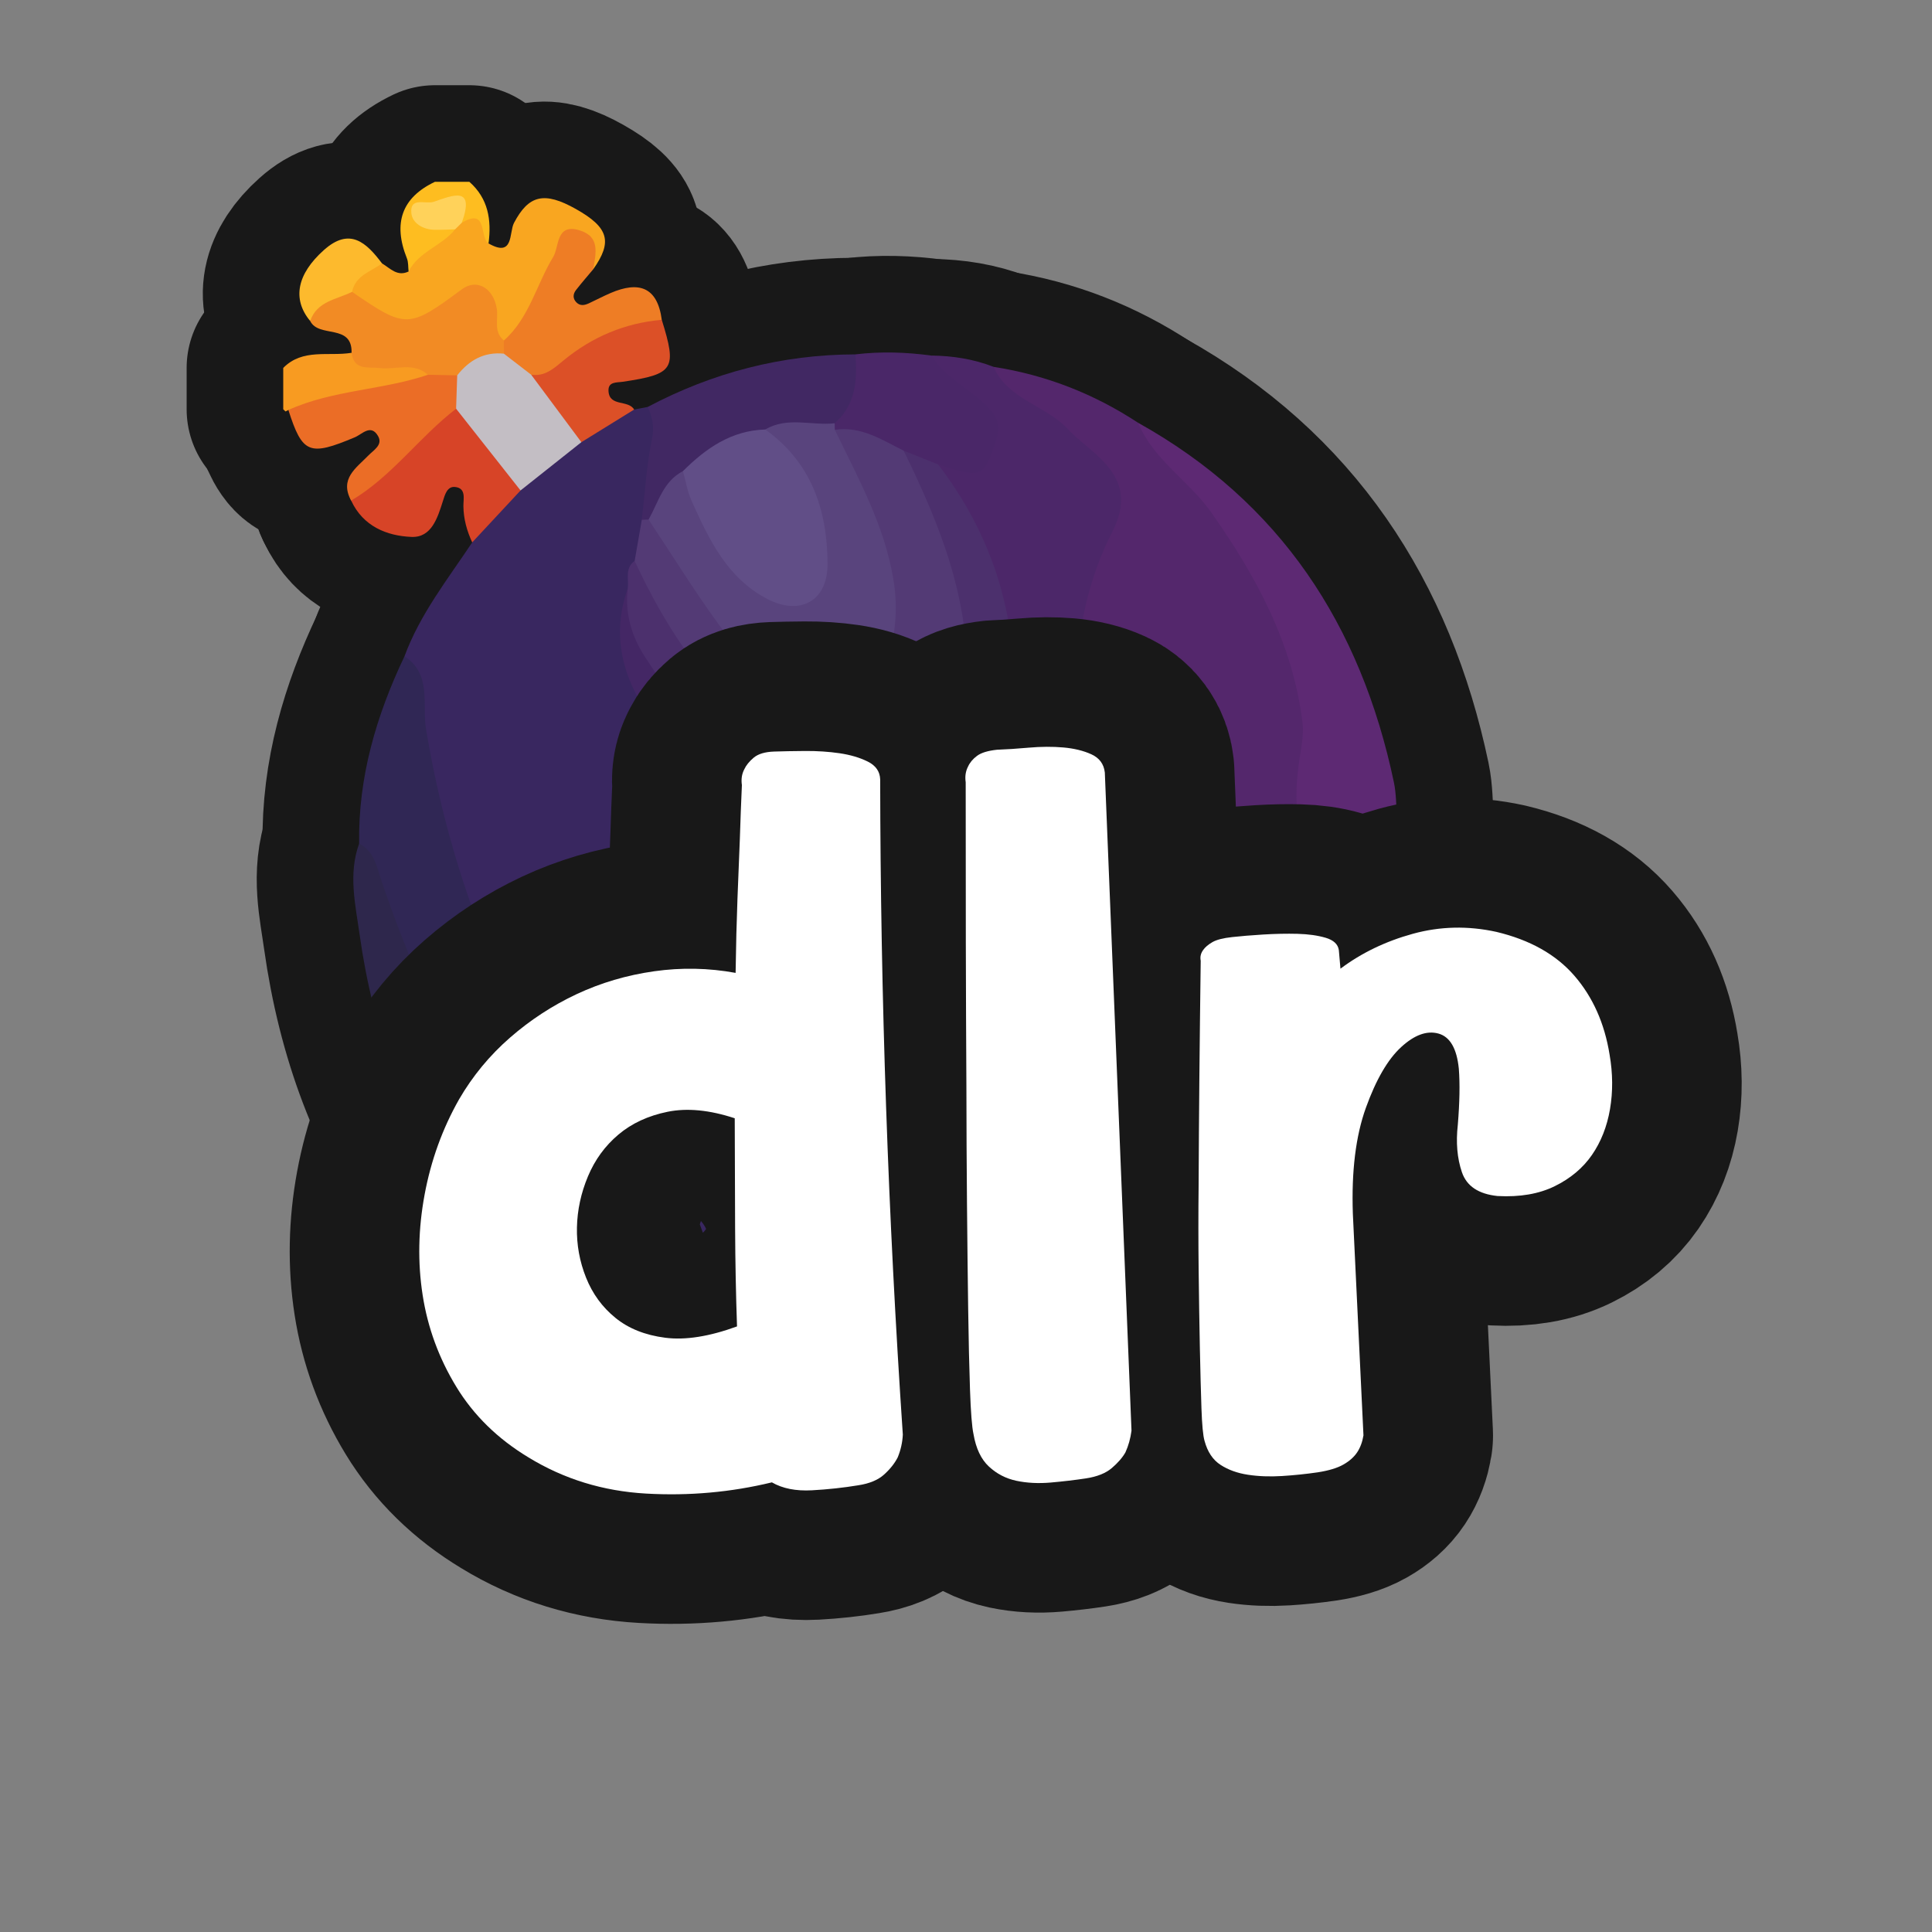 <?xml version="1.0" encoding="UTF-8"?>
<svg id="Pattern" xmlns="http://www.w3.org/2000/svg" width="280" height="280" xmlns:xlink="http://www.w3.org/1999/xlink" viewBox="0 0 280 280">
  <rect x="0" y="0" width="280" height="280" fill="#808080" stroke="none"/>
  <a xlink:href="https://www.notion.so/dmmnotes/delusionally-repaired-d36b468dd5e848eeaed44876d511bdcc?pvs=4">
    <g>
      <g>
        <g>
          <path d="M203.896,131.245c-2.176,4.317-1.709,9.196-2.942,13.744-3.086,11.379-7.818,21.816-15.885,30.565-1.945-2.53-.13-4.759.7-6.956,3.428-9.066,5.923-18.282,5.826-28.092-.052-5.221-.74-10.285-2.892-15.035-1.912-4.221-2.768-8.645-2.002-13.106,1.964-11.441-2.228-21.215-7.83-30.614-3.06-5.134-6.687-9.883-10.955-14.132-1.699-1.691-3.853-3.366-2.974-6.35,20.614,11.499,32.279,29.317,37.073,52.113.691,3.284-.112,6.852,1.881,9.871v7.992Z" fill="none" stroke="#181818" stroke-linecap="round" stroke-linejoin="round" stroke-width="28"/>
          <path d="M41.049,53.324c2.827-2.871,6.563-1.638,9.903-2.193,2.265.365,4.512.796,6.826.886,1.713.066,3.754-.18,4.466,2.139-.98,1.796-2.783,2.329-4.544,2.612-5.308.851-10.383,3.119-15.907,2.653l-.408.213-.335-.315v-5.994Z" fill="none" stroke="#181818" stroke-linecap="round" stroke-linejoin="round" stroke-width="28"/>
          <path d="M59.216,39.343c-.075-.638-.015-1.331-.246-1.907q-3.085-7.696,4.059-11.085h4.995c2.737,2.412,3.227,5.523,2.778,8.927-1.85-.393-2.546-2.338-4.144-3.072-.87-2.471-2.462-2.55-4.641-1.286.879,1.683,2.97,1.024,3.999,2.179-.754,3.726-3.865,4.89-6.801,6.245Z" fill="none" stroke="#181818" stroke-linecap="round" stroke-linejoin="round" stroke-width="28"/>
          <path d="M133.037,202.388c.045.268.021.529-.074.784h-11.989c.02-.289.001-.576-.055-.86,4.055-2.463,8.095-2.59,12.117.076Z" fill="none" stroke="#181818" stroke-linecap="round" stroke-linejoin="round" stroke-width="28"/>
          <path d="M133.037,202.388c-4.039-.025-8.078-.051-12.117-.076-1.996-.441-4.184.175-6.029-1.094,2.255-3.314-1.301-3.945-2.685-5.159-8.769-7.69-17.129-15.764-24.004-25.22-15.222-20.936-25.176-44.048-28.409-69.872-.248-1.983-.621-3.933-1.17-5.853,2.248-6.11,6.266-11.169,9.813-16.507.565-3.767,4.044-5.301,6.075-7.946,2.764-2.69,5.946-4.846,9.055-7.098,2.666-1.627,5.043-3.832,8.339-4.209.653-.125,1.307-.25,1.96-.375,2.304,1.077,2.038,3.086,1.896,5.094-.256,3.614-.963,7.166-1.405,10.751-.092,2.149-.693,4.187-1.362,6.209-.569,1.419-.807,2.928-1.156,4.408-1.467,6.53-.37,12.695,3.576,17.996,7.644,10.268,12.589,21.559,15.996,33.942,5.714,20.767,15.076,40.04,26.903,58.085,1.096,1.673,3.126,3.269,1.643,5.758-2.16,1.258-4.619.744-6.92,1.166Z" fill="none" stroke="#181818" stroke-linecap="round" stroke-linejoin="round" stroke-width="28"/>
          <path d="M164.942,61.269c2.233,5.404,7.388,8.412,10.642,13.047,6.476,9.222,11.715,18.865,13.162,30.204.185,1.446.003,2.98-.243,4.433-.869,5.126-1.072,10.044,1.132,15.07,5.196,11.846,3.761,23.903.508,35.976-1.424,5.284-4.36,10.055-5.074,15.555-3.895,5.171-8.551,9.514-14.062,12.928-1.311-2.539.362-4.458,1.437-6.432,1.983-3.642,4.222-7.12,5.807-11.004,1.702-4.171,1.131-7.453-1.748-10.995-14.317-17.613-22.119-37.685-21.832-60.573.099-7.872,1.404-15.595,5.154-22.636,1.949-3.66,1.357-6.594-1.328-9.493-3.428-3.701-7.681-6.32-11.682-9.283-1.56-1.156-4.217-1.937-2.818-4.898,7.573,1.17,14.544,3.899,20.944,8.102Z" fill="none" stroke="#181818" stroke-linecap="round" stroke-linejoin="round" stroke-width="28"/>
          <path d="M143.998,53.166c2.101,4.773,7.545,5.56,10.77,9.022,1.571,1.687,3.547,2.996,5.133,4.671,2.887,3.049,3.412,6.068,1.285,10.248-5.503,10.812-5.972,22.382-4.504,34.354,2.057,16.771,8.733,31.447,18.386,45.002.86,1.208,1.914,2.292,2.964,3.348,3.044,3.06,3.358,6.34,1.978,10.469-2.18,6.524-7.147,11.581-9.003,18.201-2.691,2.388-5.728,4.204-9.081,5.498-1.565-1.701-.893-3.468.09-5.027,1.78-2.821,1.293-5.278-.648-7.764-10.722-13.733-18.579-28.992-24.086-45.488-.845-2.532-2.44-4.261-4.965-5.179-2.655-.965-5.229-2.149-7.631-3.621-1.407-.861-3.58-1.483-2.518-4.001,1.969-1.078,3.914-.179,5.844.12,6.425.994,11.881-1.725,14.834-7.522,1.842-3.616,2.75-7.462,2.789-11.533.124-12.937-2.924-24.986-9.964-35.929.178-1.41,1.27-1.419,2.203-1.187,2.132.531,3.832.555,4.784-1.96.954-2.52.348-4.378-1.556-6.186-2.28-2.164-5.971-3.18-6.119-7.172,3.097.036,6.115.506,9.014,1.633Z" fill="none" stroke="#181818" stroke-linecap="round" stroke-linejoin="round" stroke-width="28"/>
          <path d="M93.016,75.327c.454-3.893.668-7.837,1.467-11.658.379-1.811.085-3.192-.618-4.689,9.416-4.982,19.432-7.596,30.104-7.621,2.138,4.941,1.689,6.678-2.709,10.508-3.036,1.358-6.363.398-9.472,1.173-4.612.568-8.433,2.802-11.922,5.718-2.573,1.673-3.224,4.935-5.586,6.783-.464.182-.884.098-1.264-.214Z" fill="none" stroke="#181818" stroke-linecap="round" stroke-linejoin="round" stroke-width="28"/>
          <path d="M66.928,32.282c3.794-2.236,2.517,2.084,3.874,2.997,3.693,2.118,2.952-1.574,3.691-2.975,2.123-4.025,4.367-4.604,8.971-2.012,4.75,2.674,5.34,4.722,2.516,8.726-.525-.459-.702-1.081-.851-1.731-.22-.962-.391-2.084-1.606-2.207-1.233-.125-1.541,1.029-1.995,1.868-1.724,3.187-2.824,6.687-4.863,9.718-.999,1.484-1.743,3.288-4.031,3.09-1.262-.496-1.441-1.641-1.734-2.768q-1.247-4.791-5.587-1.938c-5.643,3.718-10.566,2.721-14.813-3.006.313-2.936,2.005-4.138,4.864-3.871,1.187.709,2.208,1.964,3.852,1.173,1.469-2.893,4.825-3.702,6.739-6.104-.12-.771.196-1.099.974-.958Z" fill="none" stroke="#181818" stroke-linecap="round" stroke-linejoin="round" stroke-width="28"/>
          <path d="M120.967,61.343c3.082-2.703,3.288-6.27,3.002-9.985,3.679-.443,7.35-.326,11.015.174,1.873,3.091,5.199,4.587,7.69,7,1.476,1.429,2.529,2.686,1.716,5.169-1.794,5.477-1.98,5.71-8.429,3.608-2.062.829-3.653-.722-5.485-1.069-3.001-1.563-6.29-2.369-9.424-3.588-.251-.276-.345-.562-.287-.858.06-.301.127-.451.203-.451Z" fill="none" stroke="#181818" stroke-linecap="round" stroke-linejoin="round" stroke-width="28"/>
          <path d="M73.028,49.352c3.689-3.282,4.712-8.116,7.147-12.118.892-1.467.362-4.886,3.787-3.864,3.094.924,2.373,3.393,2.018,5.647-.837,1.003-1.699,1.987-2.501,3.018-.441.567-.499,1.219.051,1.781.553.565,1.198.432,1.825.139,1.052-.49,2.08-1.034,3.146-1.492,4.053-1.742,6.779-.913,7.408,3.888-6.501,2.348-12.025,6.746-18.632,8.885-2.156-.508-3.635-1.865-4.694-3.749-.23-.789-.174-1.521.445-2.134Z" fill="none" stroke="#181818" stroke-linecap="round" stroke-linejoin="round" stroke-width="28"/>
          <path d="M76.981,54.305c2.016.288,3.279-.906,4.718-2.091,4.111-3.382,8.858-5.401,14.21-5.863,2.222,7.15,1.782,7.86-5.618,8.974-.938.141-2.198-.049-2.101,1.384.154,2.269,2.863,1.201,3.714,2.646-2.549,1.577-5.098,3.153-7.647,4.73-3.643-2.354-6.742-5.113-7.277-9.78Z" fill="none" stroke="#181818" stroke-linecap="round" stroke-linejoin="round" stroke-width="28"/>
          <path d="M58.622,95.115c3.99,2.584,2.541,7.047,3.116,10.508,5.769,34.702,22.309,63.326,48.112,86.843,2.894,2.638,6.282,4.734,8.82,8.453-1.566.123-2.673.21-3.78.298-6.763-.465-13.018-2.644-19.028-5.647-11.61-12.836-22.35-26.269-30.617-41.611-5.474-10.16-9.409-20.88-13.194-31.701-.154-9.615,2.486-18.554,6.571-27.144Z" fill="none" stroke="#181818" stroke-linecap="round" stroke-linejoin="round" stroke-width="28"/>
          <path d="M52.051,122.258c2.181,1.121,2.541,3.317,3.225,5.356,7.475,22.292,19.077,42.128,34.98,59.504,2.218,2.424,5.306,4.612,5.606,8.451-25.607-11.981-39.849-32.305-43.732-60.043-.608-4.341-1.692-8.843-.079-13.269Z" fill="none" stroke="#181818" stroke-linecap="round" stroke-linejoin="round" stroke-width="28"/>
          <path d="M75.443,71.08c-2.336,2.509-4.673,5.018-7.008,7.528-.767-1.67-1.256-3.391-1.275-5.262-.011-1.054.431-2.608-1.22-2.771-1.148-.113-1.468,1.152-1.759,2.07-.769,2.422-1.651,5.287-4.531,5.169-3.602-.147-7.032-1.536-8.757-5.267-.161-.313-.32-.771-.131-.913,5.321-3.985,9.082-9.819,15.209-12.849,4.455,3.096,8.042,6.866,9.474,12.295Z" fill="none" stroke="#181818" stroke-linecap="round" stroke-linejoin="round" stroke-width="28"/>
          <path d="M66.103,59.236c-5.355,4.111-9.305,9.829-15.211,13.311-1.734-3.162.726-4.71,2.498-6.539.766-.791,2.14-1.528,1.397-2.817-1.038-1.799-2.305-.259-3.362.185-6.606,2.775-7.594,2.391-9.632-3.957,6.436-2.916,13.621-2.865,20.228-5.104,1.354-1.238,2.77-1.117,4.225-.196,1.131,1.738,1.268,3.45-.144,5.117Z" fill="none" stroke="#181818" stroke-linecap="round" stroke-linejoin="round" stroke-width="28"/>
          <path d="M121.976,123.255c2.804,3.297,6.834,4.502,10.634,5.956,3.022,1.156,4.878,2.864,5.915,6.034,5.332,16.283,12.916,31.414,23.702,44.83,2.478,3.082,3.891,6.208.668,9.668-1.143,1.227-.936,2.758-.969,4.237-6.839,3.881-14.087,6.524-21.969,7.242-4.003-7.014-7.9-14.091-12.031-21.029-8.199-13.767-14.116-28.583-18.169-43.929-3.159-11.959-8.524-22.398-15.537-32.329-3.935-5.572-5.694-11.822-3.237-18.651,4.846,16.105,16.402,26.716,29.517,36.051.69.491,1.259,1.068,1.477,1.92Z" fill="none" stroke="#181818" stroke-linecap="round" stroke-linejoin="round" stroke-width="28"/>
          <path d="M66.263,54.402c-1.414-.029-2.828-.058-4.242-.087-2.1-1.887-4.643-.691-6.97-.973-1.698-.206-3.745.419-4.098-2.212.109-4.279-4.753-2.088-5.997-4.607.209-4.012,2.777-4.638,6.068-4.227,7.811,5.367,8.178,5.358,15.927-.38,2.108-1.561,4.53-.238,5.04,2.785.265,1.57-.522,3.369,1.038,4.65-.001.635-.001,1.269-.002,1.904-2.071,1.443-4.159,2.849-6.763,3.146Z" fill="none" stroke="#181818" stroke-linecap="round" stroke-linejoin="round" stroke-width="28"/>
          <path d="M51.023,42.297c-2.226,1.117-5.082,1.329-6.068,4.227-2.643-3.183-1.906-6.803,1.975-10.275,3.768-3.37,6.164-1.092,8.433,1.922-1.614,1.2-3.857,1.738-4.34,4.126Z" fill="none" stroke="#181818" stroke-linecap="round" stroke-linejoin="round" stroke-width="28"/>
          <path d="M66.928,32.282c-.324.32-.648.64-.973.959-.991.023-1.982.082-2.972.063-1.668-.032-3.213-.936-3.365-2.4-.251-2.428,2.069-1.262,3.241-1.658,2.729-.923,6.025-2.398,4.068,3.036Z" fill="none" stroke="#181818" stroke-linecap="round" stroke-linejoin="round" stroke-width="28"/>
          <path d="M120.99,62.291c3.801-.566,6.819,1.454,9.974,3.021,6.861,8.278,9.531,18.111,10.234,28.548.332,4.939.54,9.949-2.419,14.501-3.723,5.727-8.781,7.865-15.395,6.075-9.098-2.462-15.687-8.523-21.73-15.292-3.332-3.733-6.096-7.907-8.515-12.293-.95-1.722-1.985-3.46-1.158-5.568.345-1.986.691-3.971,1.036-5.957.327-.011.654-.02.982-.025,2.266-.284,2.592,1.717,3.361,3.017,2.534,4.285,5.341,8.375,8.465,12.239,3.08,3.812,6.893,6.709,11.601,8.184,5.534,1.734,8.944-.227,10.548-5.764,1.616-5.577-.105-10.802-1.634-16.044-.979-3.355-2.708-6.391-4.183-9.536-.748-1.595-2.009-3.128-1.164-5.108Z" fill="none" stroke="#181818" stroke-linecap="round" stroke-linejoin="round" stroke-width="28"/>
          <path d="M91.98,81.283c6.416,13.883,15.352,25.453,29.985,31.385,9.244,3.747,17.437-2.353,18.081-12.398.818-12.752-3.675-23.927-9.082-34.958,1.665.666,3.331,1.332,4.996,1.998,9.692,12.616,12.717,27.11,10.107,42.374-2.214,12.947-9.452,16.807-22.12,13.738-.633-.153-1.313-.115-1.971-.166-12.329-6.501-21.095-16.625-28.526-28.093-1.939-2.992-2.894-6.273-2.467-9.878.162-1.376-.453-2.946.997-4.002Z" fill="none" stroke="#181818" stroke-linecap="round" stroke-linejoin="round" stroke-width="28"/>
          <path d="M66.263,54.402c1.721-2.196,3.886-3.436,6.763-3.146,1.318,1.016,2.637,2.033,3.955,3.049,2.425,3.26,4.851,6.52,7.276,9.78-2.938,2.331-5.876,4.663-8.815,6.995-3.113-3.947-6.226-7.895-9.34-11.843.053-1.612.107-3.223.16-4.834Z" fill="none" stroke="#181818" stroke-linecap="round" stroke-linejoin="round" stroke-width="28"/>
          <path d="M120.99,62.291c3.364,6.984,7.146,13.734,8.476,21.607.666,3.942.38,7.58-.673,11.206-1.231,4.236-5.199,6.211-9.758,5.329-6.361-1.231-11.193-4.869-14.886-9.949-3.577-4.92-6.783-10.11-10.152-15.182,1.416-2.514,2.114-5.536,4.98-7.021,1.89,1.162,2.057,3.323,2.922,5.073,2.067,4.18,4.041,8.43,8.139,11.103,1.959,1.278,4.016,2.669,6.454,1.353,2.491-1.344,2.353-3.845,2.177-6.172-.371-4.917-2.006-9.391-5.049-13.317-1.001-1.292-2.475-2.273-2.71-4.075,3.208-1.907,6.711-.528,10.056-.903.005.316.012.632.023.947Z" fill="none" stroke="#181818" stroke-linecap="round" stroke-linejoin="round" stroke-width="28"/>
          <path d="M110.911,62.246c6.669,4.778,8.983,11.638,9.025,19.436.029,5.386-3.919,7.619-8.711,5.135-5.871-3.043-8.472-8.646-11.008-14.256-.606-1.34-.836-2.849-1.24-4.281,3.32-3.312,7.011-5.89,11.933-6.035Z" fill="none" stroke="#181818" stroke-linecap="round" stroke-linejoin="round" stroke-width="28"/>
        </g>
        <g>
          <path d="M203.896,131.245c-2.176,4.317-1.709,9.196-2.942,13.744-3.086,11.379-7.818,21.816-15.885,30.565-1.945-2.53-.13-4.759.7-6.956,3.428-9.066,5.923-18.282,5.826-28.092-.052-5.221-.74-10.285-2.892-15.035-1.912-4.221-2.768-8.645-2.002-13.106,1.964-11.441-2.228-21.215-7.83-30.614-3.06-5.134-6.687-9.883-10.955-14.132-1.699-1.691-3.853-3.366-2.974-6.35,20.614,11.499,32.279,29.317,37.073,52.113.691,3.284-.112,6.852,1.881,9.871v7.992Z" fill="#5d2973" stroke-width="0"/>
          <path d="M41.049,53.324c2.827-2.871,6.563-1.638,9.903-2.193,2.265.365,4.512.796,6.826.886,1.713.066,3.754-.18,4.466,2.139-.98,1.796-2.783,2.329-4.544,2.612-5.308.851-10.383,3.119-15.907,2.653l-.408.213-.335-.315v-5.994Z" fill="#f89b21" stroke-width="0"/>
          <path d="M59.216,39.343c-.075-.638-.015-1.331-.246-1.907q-3.085-7.696,4.059-11.085h4.995c2.737,2.412,3.227,5.523,2.778,8.927-1.85-.393-2.546-2.338-4.144-3.072-.87-2.471-2.462-2.55-4.641-1.286.879,1.683,2.97,1.024,3.999,2.179-.754,3.726-3.865,4.89-6.801,6.245Z" fill="#febd20" stroke-width="0"/>
          <path d="M133.037,202.388c.045.268.021.529-.074.784h-11.989c.02-.289.001-.576-.055-.86,4.055-2.463,8.095-2.59,12.117.076Z" fill="#b9b1c3" stroke-width="0"/>
          <path d="M133.037,202.388c-4.039-.025-8.078-.051-12.117-.076-1.996-.441-4.184.175-6.029-1.094,2.255-3.314-1.301-3.945-2.685-5.159-8.769-7.69-17.129-15.764-24.004-25.22-15.222-20.936-25.176-44.048-28.409-69.872-.248-1.983-.621-3.933-1.17-5.853,2.248-6.11,6.266-11.169,9.813-16.507.565-3.767,4.044-5.301,6.075-7.946,2.764-2.69,5.946-4.846,9.055-7.098,2.666-1.627,5.043-3.832,8.339-4.209.653-.125,1.307-.25,1.96-.375,2.304,1.077,2.038,3.086,1.896,5.094-.256,3.614-.963,7.166-1.405,10.751-.092,2.149-.693,4.187-1.362,6.209-.569,1.419-.807,2.928-1.156,4.408-1.467,6.53-.37,12.695,3.576,17.996,7.644,10.268,12.589,21.559,15.996,33.942,5.714,20.767,15.076,40.04,26.903,58.085,1.096,1.673,3.126,3.269,1.643,5.758-2.16,1.258-4.619.744-6.92,1.166Z" fill="#392760" stroke-width="0"/>
          <path d="M164.942,61.269c2.233,5.404,7.388,8.412,10.642,13.047,6.476,9.222,11.715,18.865,13.162,30.204.185,1.446.003,2.98-.243,4.433-.869,5.126-1.072,10.044,1.132,15.07,5.196,11.846,3.761,23.903.508,35.976-1.424,5.284-4.36,10.055-5.074,15.555-3.895,5.171-8.551,9.514-14.062,12.928-1.311-2.539.362-4.458,1.437-6.432,1.983-3.642,4.222-7.12,5.807-11.004,1.702-4.171,1.131-7.453-1.748-10.995-14.317-17.613-22.119-37.685-21.832-60.573.099-7.872,1.404-15.595,5.154-22.636,1.949-3.66,1.357-6.594-1.328-9.493-3.428-3.701-7.681-6.32-11.682-9.283-1.56-1.156-4.217-1.937-2.818-4.898,7.573,1.17,14.544,3.899,20.944,8.102Z" fill="#54276c" stroke-width="0"/>
          <path d="M143.998,53.166c2.101,4.773,7.545,5.56,10.77,9.022,1.571,1.687,3.547,2.996,5.133,4.671,2.887,3.049,3.412,6.068,1.285,10.248-5.503,10.812-5.972,22.382-4.504,34.354,2.057,16.771,8.733,31.447,18.386,45.002.86,1.208,1.914,2.292,2.964,3.348,3.044,3.06,3.358,6.34,1.978,10.469-2.18,6.524-7.147,11.581-9.003,18.201-2.691,2.388-5.728,4.204-9.081,5.498-1.565-1.701-.893-3.468.09-5.027,1.78-2.821,1.293-5.278-.648-7.764-10.722-13.733-18.579-28.992-24.086-45.488-.845-2.532-2.44-4.261-4.965-5.179-2.655-.965-5.229-2.149-7.631-3.621-1.407-.861-3.58-1.483-2.518-4.001,1.969-1.078,3.914-.179,5.844.12,6.425.994,11.881-1.725,14.834-7.522,1.842-3.616,2.75-7.462,2.789-11.533.124-12.937-2.924-24.986-9.964-35.929.178-1.41,1.27-1.419,2.203-1.187,2.132.531,3.832.555,4.784-1.96.954-2.52.348-4.378-1.556-6.186-2.28-2.164-5.971-3.18-6.119-7.172,3.097.036,6.115.506,9.014,1.633Z" fill="#4c2769" stroke-width="0"/>
          <path d="M93.016,75.327c.454-3.893.668-7.837,1.467-11.658.379-1.811.085-3.192-.618-4.689,9.416-4.982,19.432-7.596,30.104-7.621,2.138,4.941,1.689,6.678-2.709,10.508-3.036,1.358-6.363.398-9.472,1.173-4.612.568-8.433,2.802-11.922,5.718-2.573,1.673-3.224,4.935-5.586,6.783-.464.182-.884.098-1.264-.214Z" fill="#412863" stroke-width="0"/>
          <path d="M66.928,32.282c3.794-2.236,2.517,2.084,3.874,2.997,3.693,2.118,2.952-1.574,3.691-2.975,2.123-4.025,4.367-4.604,8.971-2.012,4.75,2.674,5.34,4.722,2.516,8.726-.525-.459-.702-1.081-.851-1.731-.22-.962-.391-2.084-1.606-2.207-1.233-.125-1.541,1.029-1.995,1.868-1.724,3.187-2.824,6.687-4.863,9.718-.999,1.484-1.743,3.288-4.031,3.09-1.262-.496-1.441-1.641-1.734-2.768q-1.247-4.791-5.587-1.938c-5.643,3.718-10.566,2.721-14.813-3.006.313-2.936,2.005-4.138,4.864-3.871,1.187.709,2.208,1.964,3.852,1.173,1.469-2.893,4.825-3.702,6.739-6.104-.12-.771.196-1.099.974-.958Z" fill="#f9a620" stroke-width="0"/>
          <path d="M120.967,61.343c3.082-2.703,3.288-6.27,3.002-9.985,3.679-.443,7.35-.326,11.015.174,1.873,3.091,5.199,4.587,7.69,7,1.476,1.429,2.529,2.686,1.716,5.169-1.794,5.477-1.98,5.71-8.429,3.608-2.062.829-3.653-.722-5.485-1.069-3.001-1.563-6.29-2.369-9.424-3.588-.251-.276-.345-.562-.287-.858.06-.301.127-.451.203-.451Z" fill="#4a2768" stroke-width="0"/>
          <path d="M73.028,49.352c3.689-3.282,4.712-8.116,7.147-12.118.892-1.467.362-4.886,3.787-3.864,3.094.924,2.373,3.393,2.018,5.647-.837,1.003-1.699,1.987-2.501,3.018-.441.567-.499,1.219.051,1.781.553.565,1.198.432,1.825.139,1.052-.49,2.08-1.034,3.146-1.492,4.053-1.742,6.779-.913,7.408,3.888-6.501,2.348-12.025,6.746-18.632,8.885-2.156-.508-3.635-1.865-4.694-3.749-.23-.789-.174-1.521.445-2.134Z" fill="#ee7d25" stroke-width="0"/>
          <path d="M76.981,54.305c2.016.288,3.279-.906,4.718-2.091,4.111-3.382,8.858-5.401,14.21-5.863,2.222,7.15,1.782,7.86-5.618,8.974-.938.141-2.198-.049-2.101,1.384.154,2.269,2.863,1.201,3.714,2.646-2.549,1.577-5.098,3.153-7.647,4.73-3.643-2.354-6.742-5.113-7.277-9.78Z" fill="#dc5027" stroke-width="0"/>
          <path d="M58.622,95.115c3.99,2.584,2.541,7.047,3.116,10.508,5.769,34.702,22.309,63.326,48.112,86.843,2.894,2.638,6.282,4.734,8.82,8.453-1.566.123-2.673.21-3.78.298-6.763-.465-13.018-2.644-19.028-5.647-11.61-12.836-22.35-26.269-30.617-41.611-5.474-10.16-9.409-20.88-13.194-31.701-.154-9.615,2.486-18.554,6.571-27.144Z" fill="#302755" stroke-width="0"/>
          <path d="M52.051,122.258c2.181,1.121,2.541,3.317,3.225,5.356,7.475,22.292,19.077,42.128,34.98,59.504,2.218,2.424,5.306,4.612,5.606,8.451-25.607-11.981-39.849-32.305-43.732-60.043-.608-4.341-1.692-8.843-.079-13.269Z" fill="#2e274c" stroke-width="0"/>
          <path d="M75.443,71.08c-2.336,2.509-4.673,5.018-7.008,7.528-.767-1.67-1.256-3.391-1.275-5.262-.011-1.054.431-2.608-1.22-2.771-1.148-.113-1.468,1.152-1.759,2.07-.769,2.422-1.651,5.287-4.531,5.169-3.602-.147-7.032-1.536-8.757-5.267-.161-.313-.32-.771-.131-.913,5.321-3.985,9.082-9.819,15.209-12.849,4.455,3.096,8.042,6.866,9.474,12.295Z" fill="#d74427" stroke-width="0"/>
          <path d="M66.103,59.236c-5.355,4.111-9.305,9.829-15.211,13.311-1.734-3.162.726-4.71,2.498-6.539.766-.791,2.14-1.528,1.397-2.817-1.038-1.799-2.305-.259-3.362.185-6.606,2.775-7.594,2.391-9.632-3.957,6.436-2.916,13.621-2.865,20.228-5.104,1.354-1.238,2.77-1.117,4.225-.196,1.131,1.738,1.268,3.45-.144,5.117Z" fill="#eb6d26" stroke-width="0"/>
          <path d="M121.976,123.255c2.804,3.297,6.834,4.502,10.634,5.956,3.022,1.156,4.878,2.864,5.915,6.034,5.332,16.283,12.916,31.414,23.702,44.83,2.478,3.082,3.891,6.208.668,9.668-1.143,1.227-.936,2.758-.969,4.237-6.839,3.881-14.087,6.524-21.969,7.242-4.003-7.014-7.9-14.091-12.031-21.029-8.199-13.767-14.116-28.583-18.169-43.929-3.159-11.959-8.524-22.398-15.537-32.329-3.935-5.572-5.694-11.822-3.237-18.651,4.846,16.105,16.402,26.716,29.517,36.051.69.491,1.259,1.068,1.477,1.92Z" fill="#442765" stroke-width="0"/>
          <path d="M66.263,54.402c-1.414-.029-2.828-.058-4.242-.087-2.1-1.887-4.643-.691-6.97-.973-1.698-.206-3.745.419-4.098-2.212.109-4.279-4.753-2.088-5.997-4.607.209-4.012,2.777-4.638,6.068-4.227,7.811,5.367,8.178,5.358,15.927-.38,2.108-1.561,4.53-.238,5.04,2.785.265,1.57-.522,3.369,1.038,4.65-.001.635-.001,1.269-.002,1.904-2.071,1.443-4.159,2.849-6.763,3.146Z" fill="#f28b24" stroke-width="0"/>
          <path d="M51.023,42.297c-2.226,1.117-5.082,1.329-6.068,4.227-2.643-3.183-1.906-6.803,1.975-10.275,3.768-3.37,6.164-1.092,8.433,1.922-1.614,1.2-3.857,1.738-4.34,4.126Z" fill="#fdba2d" stroke-width="0"/>
          <path d="M66.928,32.282c-.324.32-.648.64-.973.959-.991.023-1.982.082-2.972.063-1.668-.032-3.213-.936-3.365-2.4-.251-2.428,2.069-1.262,3.241-1.658,2.729-.923,6.025-2.398,4.068,3.036Z" fill="#ffd25a" stroke-width="0"/>
          <path d="M120.99,62.291c3.801-.566,6.819,1.454,9.974,3.021,6.861,8.278,9.531,18.111,10.234,28.548.332,4.939.54,9.949-2.419,14.501-3.723,5.727-8.781,7.865-15.395,6.075-9.098-2.462-15.687-8.523-21.73-15.292-3.332-3.733-6.096-7.907-8.515-12.293-.95-1.722-1.985-3.46-1.158-5.568.345-1.986.691-3.971,1.036-5.957.327-.011.654-.02.982-.025,2.266-.284,2.592,1.717,3.361,3.017,2.534,4.285,5.341,8.375,8.465,12.239,3.08,3.812,6.893,6.709,11.601,8.184,5.534,1.734,8.944-.227,10.548-5.764,1.616-5.577-.105-10.802-1.634-16.044-.979-3.355-2.708-6.391-4.183-9.536-.748-1.595-2.009-3.128-1.164-5.108Z" fill="#533a75" stroke-width="0"/>
          <path d="M91.98,81.283c6.416,13.883,15.352,25.453,29.985,31.385,9.244,3.747,17.437-2.353,18.081-12.398.818-12.752-3.675-23.927-9.082-34.958,1.665.666,3.331,1.332,4.996,1.998,9.692,12.616,12.717,27.11,10.107,42.374-2.214,12.947-9.452,16.807-22.12,13.738-.633-.153-1.313-.115-1.971-.166-12.329-6.501-21.095-16.625-28.526-28.093-1.939-2.992-2.894-6.273-2.467-9.878.162-1.376-.453-2.946.997-4.002Z" fill="#4c306d" stroke-width="0"/>
          <path d="M66.263,54.402c1.721-2.196,3.886-3.436,6.763-3.146,1.318,1.016,2.637,2.033,3.955,3.049,2.425,3.26,4.851,6.52,7.276,9.78-2.938,2.331-5.876,4.663-8.815,6.995-3.113-3.947-6.226-7.895-9.34-11.843.053-1.612.107-3.223.16-4.834Z" fill="#c3bec4" stroke-width="0"/>
          <path d="M120.99,62.291c3.364,6.984,7.146,13.734,8.476,21.607.666,3.942.38,7.58-.673,11.206-1.231,4.236-5.199,6.211-9.758,5.329-6.361-1.231-11.193-4.869-14.886-9.949-3.577-4.92-6.783-10.11-10.152-15.182,1.416-2.514,2.114-5.536,4.98-7.021,1.89,1.162,2.057,3.323,2.922,5.073,2.067,4.18,4.041,8.43,8.139,11.103,1.959,1.278,4.016,2.669,6.454,1.353,2.491-1.344,2.353-3.845,2.177-6.172-.371-4.917-2.006-9.391-5.049-13.317-1.001-1.292-2.475-2.273-2.71-4.075,3.208-1.907,6.711-.528,10.056-.903.005.316.012.632.023.947Z" fill="#59447d" stroke-width="0"/>
          <path d="M110.911,62.246c6.669,4.778,8.983,11.638,9.025,19.436.029,5.386-3.919,7.619-8.711,5.135-5.871-3.043-8.472-8.646-11.008-14.256-.606-1.34-.836-2.849-1.24-4.281,3.32-3.312,7.011-5.89,11.933-6.035Z" fill="#614e87" stroke-width="0"/>
        </g>
      </g>
      <g id="AC">
        <g>
          <path d="M127.562,112.944c.047,31.598,1.142,63.256,3.282,94.971-.057,1.14-.303,2.241-.74,3.299-.445.87-1.104,1.7-1.978,2.489-.876.791-2.115,1.305-3.719,1.552-2.171.359-4.416.602-6.735.73-2.322.127-4.257-.257-5.805-1.151-5.929,1.437-12.009,1.98-18.234,1.626-6.229-.354-11.912-2.102-17.049-5.247-4.459-2.693-7.946-6.106-10.461-10.243-2.516-4.134-4.139-8.562-4.871-13.283-.732-4.719-.64-9.561.28-14.528.919-4.965,2.587-9.577,5.002-13.838,1.97-3.388,4.429-6.366,7.378-8.937,2.947-2.569,6.173-4.673,9.674-6.313,3.502-1.637,7.236-2.741,11.202-3.305,3.967-.564,7.905-.487,11.822.232.055-3.892.145-7.478.27-10.756.122-3.278.236-6.151.343-8.624.09-2.85.188-5.462.298-7.839-.125-.85-.009-1.612.348-2.289.265-.578.719-1.139,1.365-1.684.645-.542,1.63-.839,2.959-.885,1.23-.042,2.725-.07,4.48-.083,1.755-.012,3.419.096,4.993.326s2.94.634,4.099,1.21c1.159.579,1.758,1.434,1.797,2.571ZM106.484,162.068c-3.648-1.201-6.884-1.516-9.712-.945-2.826.574-5.208,1.675-7.145,3.308s-3.41,3.654-4.417,6.06c-1.009,2.408-1.539,4.871-1.595,7.386-.056,2.518.385,4.946,1.319,7.285.935,2.341,2.354,4.285,4.258,5.832,1.903,1.549,4.308,2.509,7.217,2.882,2.906.376,6.375-.171,10.405-1.64-.16-4.643-.253-9.386-.277-14.225-.025-4.839-.045-10.151-.054-15.941Z" fill="none" stroke="#181818" stroke-linecap="round" stroke-linejoin="round" stroke-width="37.553"/>
          <path d="M163.987,207.339c-.151,1.144-.446,2.199-.887,3.162-.449.776-1.11,1.534-1.985,2.275-.878.742-2.117,1.235-3.721,1.481-1.606.244-3.308.445-5.104.603-1.799.156-3.464.071-4.991-.254-1.53-.327-2.859-1.016-3.985-2.069-1.129-1.05-1.87-2.615-2.227-4.691-.227-1.035-.395-3.189-.508-6.459s-.202-7.203-.266-11.805c-.065-4.6-.121-9.675-.171-15.225-.049-5.549-.078-11.171-.084-16.864-.078-13.187-.11-27.896-.102-44.123-.125-.85-.009-1.612.348-2.289.265-.579.696-1.092,1.299-1.54.601-.448,1.562-.741,2.888-.883,1.326-.046,2.864-.146,4.616-.302,1.749-.154,3.41-.165,4.98-.03,1.57.137,2.935.468,4.091.997,1.157.53,1.804,1.41,1.941,2.637l3.866,95.378Z" fill="none" stroke="#181818" stroke-linecap="round" stroke-linejoin="round" stroke-width="37.553"/>
          <path d="M233.274,152.847c.473,2.737.493,5.37.06,7.898-.435,2.53-1.309,4.743-2.617,6.638-1.311,1.896-3.109,3.406-5.395,4.528-2.287,1.124-5.048,1.598-8.278,1.425-2.763-.282-4.486-1.433-5.172-3.451-.688-2.016-.886-4.311-.594-6.883.267-3.233.315-5.939.146-8.118-.293-2.93-1.277-4.628-2.952-5.093-1.678-.462-3.48.192-5.412,1.966-1.932,1.775-3.634,4.705-5.105,8.788-1.473,4.085-2.102,9.207-1.889,15.367l1.537,32.116c-.158.955-.461,1.773-.912,2.451-.452.681-1.118,1.273-2.002,1.777-.886.505-2.129.879-3.732,1.126-1.7.248-3.427.425-5.178.535-1.754.108-3.393.046-4.917-.186-1.527-.232-2.849-.707-3.964-1.429-1.117-.719-1.893-1.878-2.326-3.478-.218-.751-.365-2.312-.447-4.682-.081-2.368-.159-5.261-.229-8.675-.071-3.414-.13-7.184-.177-11.31-.05-4.126-.051-8.276-.004-12.455.041-9.774.143-20.595.302-32.464-.116-.565.009-1.09.372-1.579.271-.388.708-.758,1.313-1.113.604-.352,1.567-.599,2.893-.741,1.228-.136,2.718-.258,4.472-.368,1.751-.107,3.411-.14,4.979-.101,1.566.042,2.926.233,4.076.571,1.15.341,1.787.935,1.912,1.785l.235,2.696c3.053-2.288,6.553-3.974,10.5-5.06,3.948-1.084,7.979-1.176,12.09-.276,4.88,1.162,8.654,3.284,11.323,6.37,2.669,3.088,4.366,6.896,5.092,11.425Z" fill="none" stroke="#181818" stroke-linecap="round" stroke-linejoin="round" stroke-width="37.553"/>
        </g>
        <g>
          <path d="M127.562,112.944c.047,31.598,1.142,63.256,3.282,94.971-.057,1.14-.303,2.241-.74,3.299-.445.87-1.104,1.7-1.978,2.489-.876.791-2.115,1.305-3.719,1.552-2.171.359-4.416.602-6.735.73-2.322.127-4.257-.257-5.805-1.151-5.929,1.437-12.009,1.98-18.234,1.626-6.229-.354-11.912-2.102-17.049-5.247-4.459-2.693-7.946-6.106-10.461-10.243-2.516-4.134-4.139-8.562-4.871-13.283-.732-4.719-.64-9.561.28-14.528.919-4.965,2.587-9.577,5.002-13.838,1.97-3.388,4.429-6.366,7.378-8.937,2.947-2.569,6.173-4.673,9.674-6.313,3.502-1.637,7.236-2.741,11.202-3.305,3.967-.564,7.905-.487,11.822.232.055-3.892.145-7.478.27-10.756.122-3.278.236-6.151.343-8.624.09-2.85.188-5.462.298-7.839-.125-.85-.009-1.612.348-2.289.265-.578.719-1.139,1.365-1.684.645-.542,1.63-.839,2.959-.885,1.23-.042,2.725-.07,4.48-.083,1.755-.012,3.419.096,4.993.326s2.94.634,4.099,1.21c1.159.579,1.758,1.434,1.797,2.571ZM106.484,162.068c-3.648-1.201-6.884-1.516-9.712-.945-2.826.574-5.208,1.675-7.145,3.308s-3.41,3.654-4.417,6.06c-1.009,2.408-1.539,4.871-1.595,7.386-.056,2.518.385,4.946,1.319,7.285.935,2.341,2.354,4.285,4.258,5.832,1.903,1.549,4.308,2.509,7.217,2.882,2.906.376,6.375-.171,10.405-1.64-.16-4.643-.253-9.386-.277-14.225-.025-4.839-.045-10.151-.054-15.941Z" fill="#fff" stroke-width="0"/>
          <path d="M163.987,207.339c-.151,1.144-.446,2.199-.887,3.162-.449.776-1.11,1.534-1.985,2.275-.878.742-2.117,1.235-3.721,1.481-1.606.244-3.308.445-5.104.603-1.799.156-3.464.071-4.991-.254-1.53-.327-2.859-1.016-3.985-2.069-1.129-1.05-1.87-2.615-2.227-4.691-.227-1.035-.395-3.189-.508-6.459s-.202-7.203-.266-11.805c-.065-4.6-.121-9.675-.171-15.225-.049-5.549-.078-11.171-.084-16.864-.078-13.187-.11-27.896-.102-44.123-.125-.85-.009-1.612.348-2.289.265-.579.696-1.092,1.299-1.54.601-.448,1.562-.741,2.888-.883,1.326-.046,2.864-.146,4.616-.302,1.749-.154,3.41-.165,4.98-.03,1.57.137,2.935.468,4.091.997,1.157.53,1.804,1.41,1.941,2.637l3.866,95.378Z" fill="#fff" stroke-width="0"/>
          <path d="M233.274,152.847c.473,2.737.493,5.37.06,7.898-.435,2.53-1.309,4.743-2.617,6.638-1.311,1.896-3.109,3.406-5.395,4.528-2.287,1.124-5.048,1.598-8.278,1.425-2.763-.282-4.486-1.433-5.172-3.451-.688-2.016-.886-4.311-.594-6.883.267-3.233.315-5.939.146-8.118-.293-2.93-1.277-4.628-2.952-5.093-1.678-.462-3.48.192-5.412,1.966-1.932,1.775-3.634,4.705-5.105,8.788-1.473,4.085-2.102,9.207-1.889,15.367l1.537,32.116c-.158.955-.461,1.773-.912,2.451-.452.681-1.118,1.273-2.002,1.777-.886.505-2.129.879-3.732,1.126-1.7.248-3.427.425-5.178.535-1.754.108-3.393.046-4.917-.186-1.527-.232-2.849-.707-3.964-1.429-1.117-.719-1.893-1.878-2.326-3.478-.218-.751-.365-2.312-.447-4.682-.081-2.368-.159-5.261-.229-8.675-.071-3.414-.13-7.184-.177-11.31-.05-4.126-.051-8.276-.004-12.455.041-9.774.143-20.595.302-32.464-.116-.565.009-1.09.372-1.579.271-.388.708-.758,1.313-1.113.604-.352,1.567-.599,2.893-.741,1.228-.136,2.718-.258,4.472-.368,1.751-.107,3.411-.14,4.979-.101,1.566.042,2.926.233,4.076.571,1.15.341,1.787.935,1.912,1.785l.235,2.696c3.053-2.288,6.553-3.974,10.5-5.06,3.948-1.084,7.979-1.176,12.09-.276,4.88,1.162,8.654,3.284,11.323,6.37,2.669,3.088,4.366,6.896,5.092,11.425Z" fill="#fff" stroke-width="0"/>
        </g>
      </g>
    </g>
  </a>
</svg>